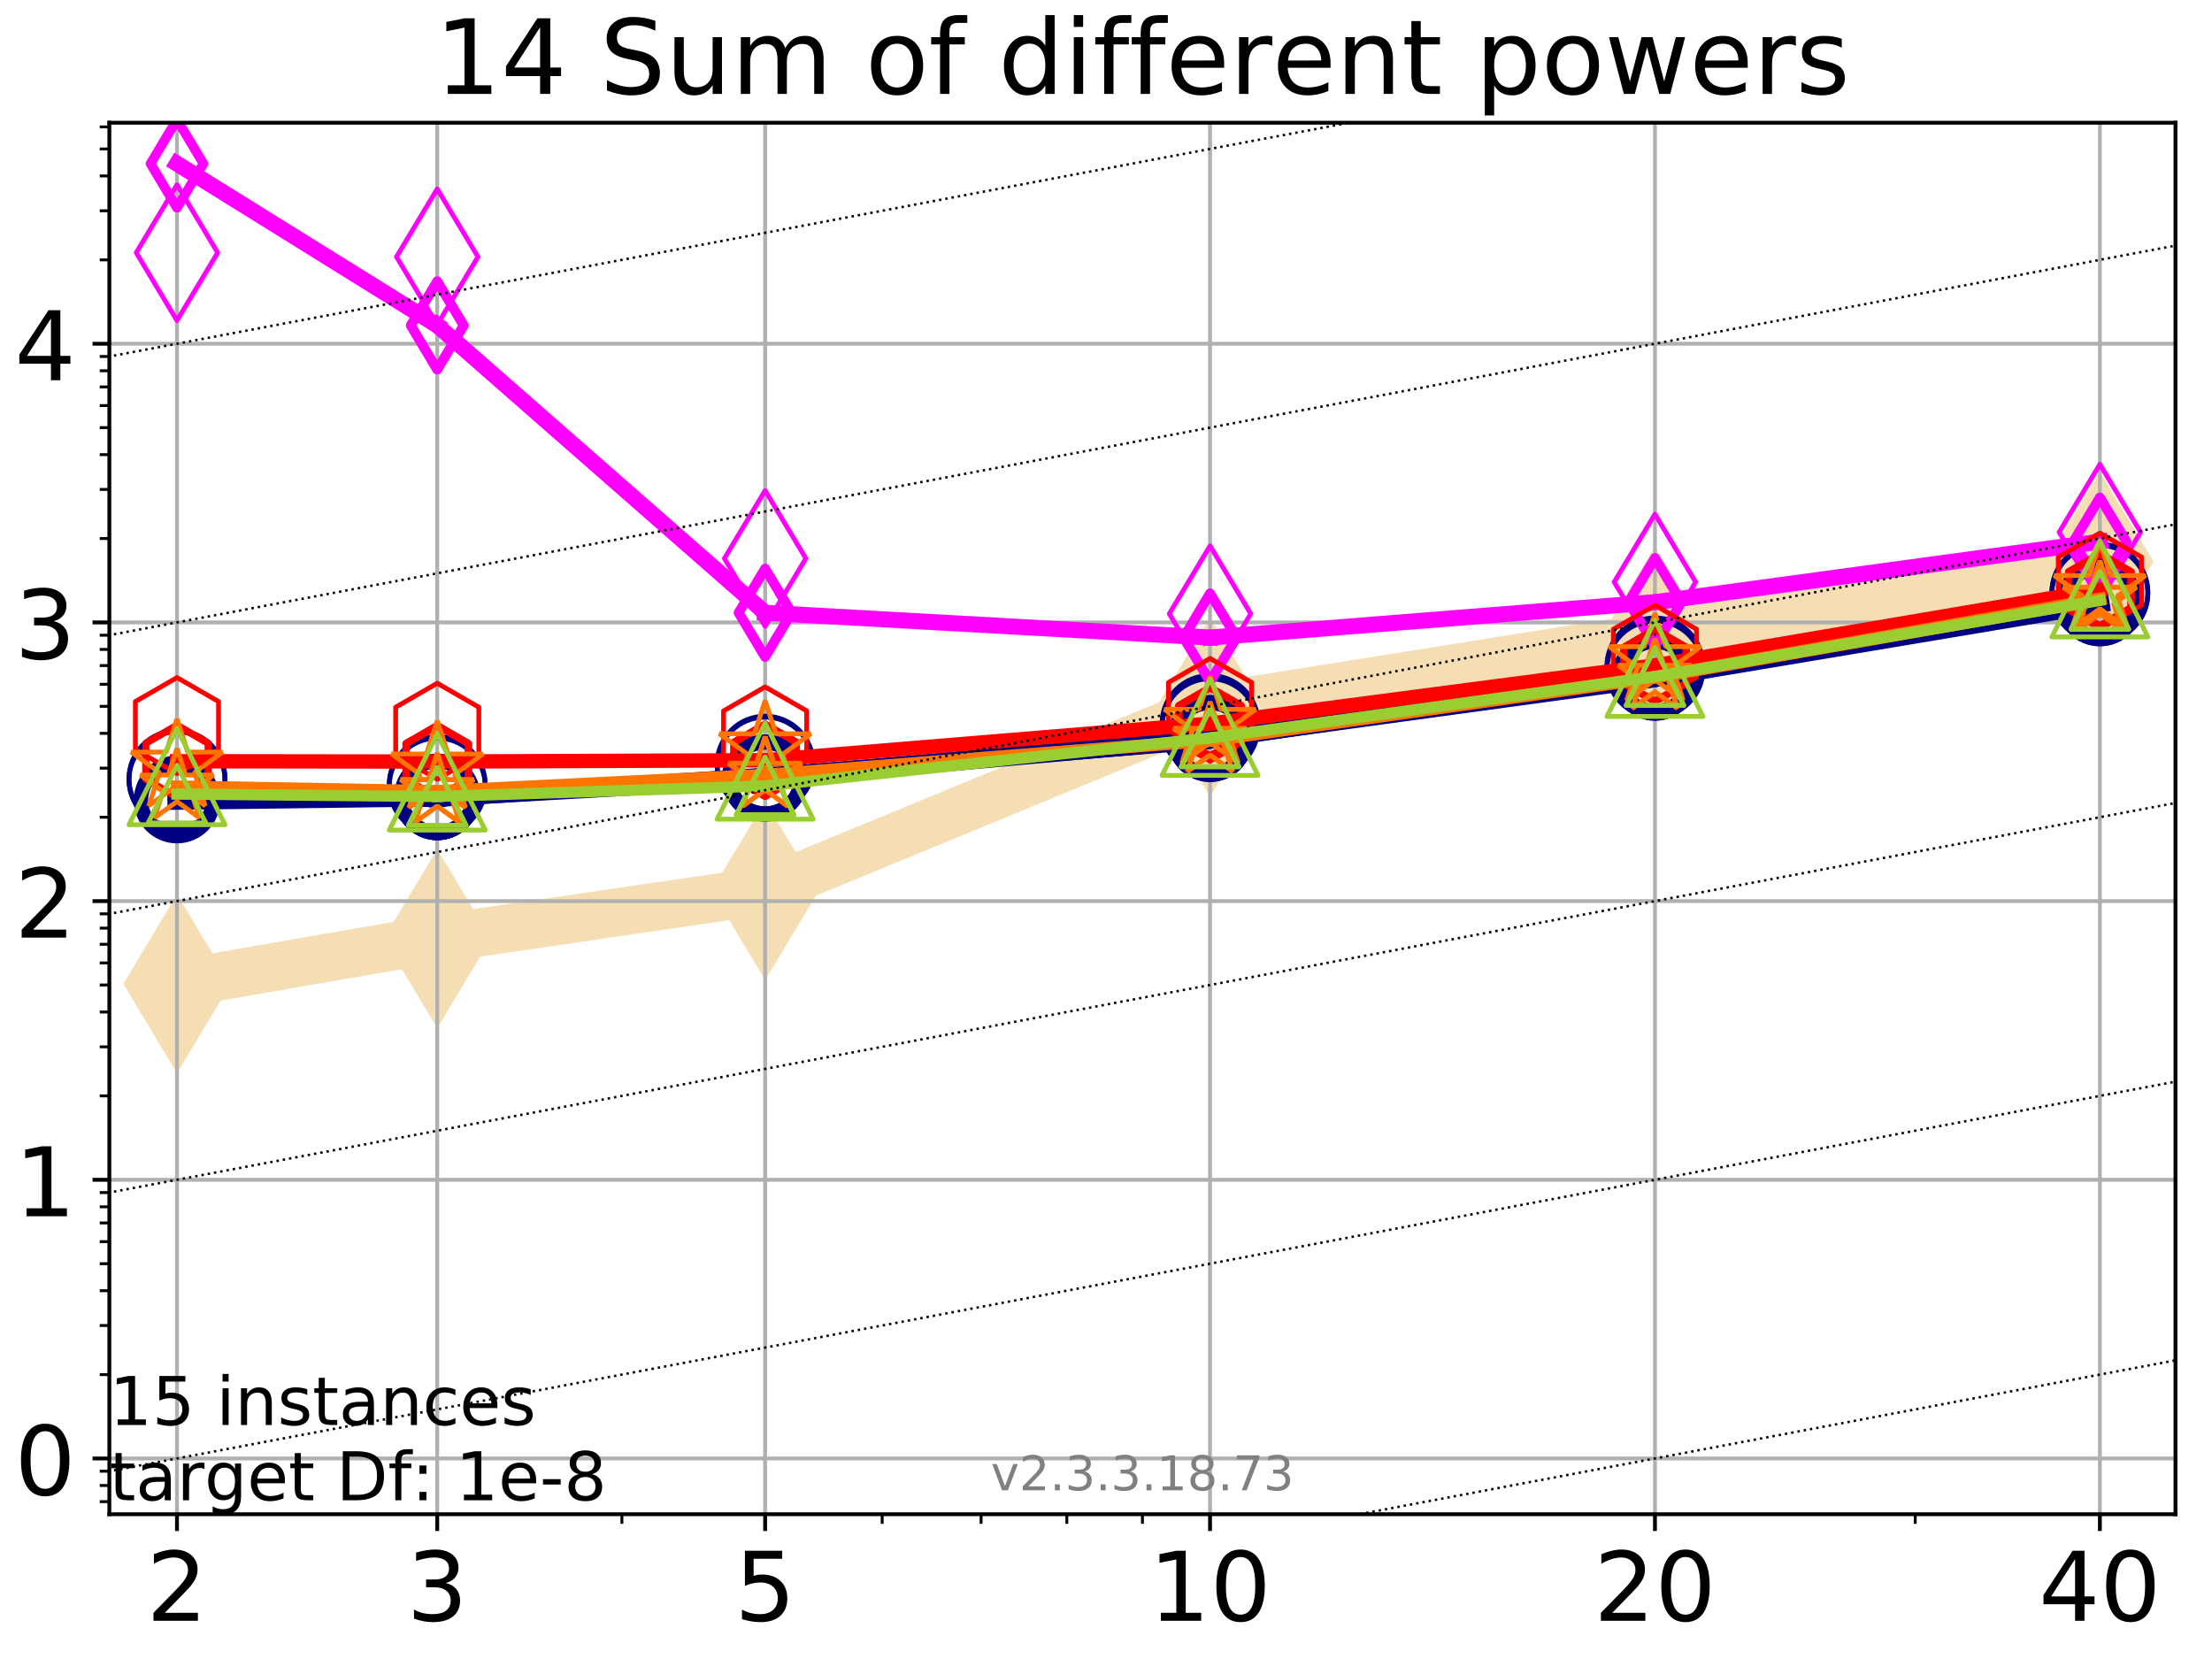 <?xml version="1.0" encoding="utf-8" standalone="no"?>
<!DOCTYPE svg PUBLIC "-//W3C//DTD SVG 1.1//EN"
  "http://www.w3.org/Graphics/SVG/1.1/DTD/svg11.dtd">
<!-- Created with matplotlib (https://matplotlib.org/) -->
<svg height="345.6pt" version="1.1" viewBox="0 0 460.8 345.6" width="460.8pt" xmlns="http://www.w3.org/2000/svg" xmlns:xlink="http://www.w3.org/1999/xlink">
 <defs>
  <style type="text/css">
*{stroke-linecap:butt;stroke-linejoin:round;}
  </style>
 </defs>
 <g id="figure_1">
  <g id="patch_1">
   <path d="M 0 345.6 
L 460.8 345.6 
L 460.8 0 
L 0 0 
z
" style="fill:#ffffff;"/>
  </g>
  <g id="axes_1">
   <g id="patch_2">
    <path d="M 22.78 315.44 
L 453.192 315.44 
L 453.192 25.56 
L 22.78 25.56 
z
" style="fill:#ffffff;"/>
   </g>
   <g id="line2d_1">
    <path clip-path="url(#p57894d79f7)" d="M 36.868 204.944 
L 91.085 195.538 
L 159.39 185.545 
L 252.074 147.311 
L 344.758 132.502 
L 437.443 116.987 
" style="fill:none;stroke:#f5deb3;stroke-linecap:square;stroke-width:10;"/>
    <defs>
     <path d="M -0 17.678 
L 10.607 0 
L 0 -17.678 
L -10.607 -0 
z
" id="md33fca788d" style="stroke:#f5deb3;stroke-linejoin:miter;"/>
    </defs>
    <g clip-path="url(#p57894d79f7)">
     <use style="fill:#f5deb3;stroke:#f5deb3;stroke-linejoin:miter;" x="36.868" xlink:href="#md33fca788d" y="204.944"/>
     <use style="fill:#f5deb3;stroke:#f5deb3;stroke-linejoin:miter;" x="91.085" xlink:href="#md33fca788d" y="195.538"/>
     <use style="fill:#f5deb3;stroke:#f5deb3;stroke-linejoin:miter;" x="159.39" xlink:href="#md33fca788d" y="185.545"/>
     <use style="fill:#f5deb3;stroke:#f5deb3;stroke-linejoin:miter;" x="252.074" xlink:href="#md33fca788d" y="147.311"/>
     <use style="fill:#f5deb3;stroke:#f5deb3;stroke-linejoin:miter;" x="344.758" xlink:href="#md33fca788d" y="132.502"/>
     <use style="fill:#f5deb3;stroke:#f5deb3;stroke-linejoin:miter;" x="437.443" xlink:href="#md33fca788d" y="116.987"/>
    </g>
   </g>
   <g id="matplotlib.axis_1">
    <g id="xtick_1">
     <g id="line2d_2">
      <path clip-path="url(#p57894d79f7)" d="M 36.868 315.44 
L 36.868 25.56 
" style="fill:none;stroke:#b0b0b0;stroke-linecap:square;stroke-width:0.8;"/>
     </g>
     <g id="line2d_3">
      <defs>
       <path d="M 0 0 
L 0 3.5 
" id="m7cd6c86857" style="stroke:#000000;stroke-width:0.8;"/>
      </defs>
      <g>
       <use style="stroke:#000000;stroke-width:0.8;" x="36.868" xlink:href="#m7cd6c86857" y="315.44"/>
      </g>
     </g>
     <g id="text_1">
      <!-- 2 -->
      <defs>
       <path d="M 19.188 8.297 
L 53.609 8.297 
L 53.609 0 
L 7.328 0 
L 7.328 8.297 
Q 12.938 14.109 22.625 23.891 
Q 32.328 33.688 34.812 36.531 
Q 39.547 41.844 41.422 45.531 
Q 43.312 49.219 43.312 52.781 
Q 43.312 58.594 39.234 62.25 
Q 35.156 65.922 28.609 65.922 
Q 23.969 65.922 18.812 64.312 
Q 13.672 62.703 7.812 59.422 
L 7.812 69.391 
Q 13.766 71.781 18.938 73 
Q 24.125 74.219 28.422 74.219 
Q 39.75 74.219 46.484 68.547 
Q 53.219 62.891 53.219 53.422 
Q 53.219 48.922 51.531 44.891 
Q 49.859 40.875 45.406 35.406 
Q 44.188 33.984 37.641 27.219 
Q 31.109 20.453 19.188 8.297 
z
" id="DejaVuSans-50"/>
      </defs>
      <g transform="translate(30.506 337.637)scale(0.2 -0.2)">
       <use xlink:href="#DejaVuSans-50"/>
      </g>
     </g>
    </g>
    <g id="xtick_2">
     <g id="line2d_4">
      <path clip-path="url(#p57894d79f7)" d="M 91.085 315.44 
L 91.085 25.56 
" style="fill:none;stroke:#b0b0b0;stroke-linecap:square;stroke-width:0.8;"/>
     </g>
     <g id="line2d_5">
      <g>
       <use style="stroke:#000000;stroke-width:0.8;" x="91.085" xlink:href="#m7cd6c86857" y="315.44"/>
      </g>
     </g>
     <g id="text_2">
      <!-- 3 -->
      <defs>
       <path d="M 40.578 39.312 
Q 47.656 37.797 51.625 33 
Q 55.609 28.219 55.609 21.188 
Q 55.609 10.406 48.188 4.484 
Q 40.766 -1.422 27.094 -1.422 
Q 22.516 -1.422 17.656 -0.516 
Q 12.797 0.391 7.625 2.203 
L 7.625 11.719 
Q 11.719 9.328 16.594 8.109 
Q 21.484 6.891 26.812 6.891 
Q 36.078 6.891 40.938 10.547 
Q 45.797 14.203 45.797 21.188 
Q 45.797 27.641 41.281 31.266 
Q 36.766 34.906 28.719 34.906 
L 20.219 34.906 
L 20.219 43.016 
L 29.109 43.016 
Q 36.375 43.016 40.234 45.922 
Q 44.094 48.828 44.094 54.297 
Q 44.094 59.906 40.109 62.906 
Q 36.141 65.922 28.719 65.922 
Q 24.656 65.922 20.016 65.031 
Q 15.375 64.156 9.812 62.312 
L 9.812 71.094 
Q 15.438 72.656 20.344 73.438 
Q 25.25 74.219 29.594 74.219 
Q 40.828 74.219 47.359 69.109 
Q 53.906 64.016 53.906 55.328 
Q 53.906 49.266 50.438 45.094 
Q 46.969 40.922 40.578 39.312 
z
" id="DejaVuSans-51"/>
      </defs>
      <g transform="translate(84.723 337.637)scale(0.2 -0.2)">
       <use xlink:href="#DejaVuSans-51"/>
      </g>
     </g>
    </g>
    <g id="xtick_3">
     <g id="line2d_6">
      <path clip-path="url(#p57894d79f7)" d="M 159.39 315.44 
L 159.39 25.56 
" style="fill:none;stroke:#b0b0b0;stroke-linecap:square;stroke-width:0.8;"/>
     </g>
     <g id="line2d_7">
      <g>
       <use style="stroke:#000000;stroke-width:0.8;" x="159.39" xlink:href="#m7cd6c86857" y="315.44"/>
      </g>
     </g>
     <g id="text_3">
      <!-- 5 -->
      <defs>
       <path d="M 10.797 72.906 
L 49.516 72.906 
L 49.516 64.594 
L 19.828 64.594 
L 19.828 46.734 
Q 21.969 47.469 24.109 47.828 
Q 26.266 48.188 28.422 48.188 
Q 40.625 48.188 47.75 41.5 
Q 54.891 34.812 54.891 23.391 
Q 54.891 11.625 47.562 5.094 
Q 40.234 -1.422 26.906 -1.422 
Q 22.312 -1.422 17.547 -0.641 
Q 12.797 0.141 7.719 1.703 
L 7.719 11.625 
Q 12.109 9.234 16.797 8.062 
Q 21.484 6.891 26.703 6.891 
Q 35.156 6.891 40.078 11.328 
Q 45.016 15.766 45.016 23.391 
Q 45.016 31 40.078 35.438 
Q 35.156 39.891 26.703 39.891 
Q 22.75 39.891 18.812 39.016 
Q 14.891 38.141 10.797 36.281 
z
" id="DejaVuSans-53"/>
      </defs>
      <g transform="translate(153.028 337.637)scale(0.2 -0.2)">
       <use xlink:href="#DejaVuSans-53"/>
      </g>
     </g>
    </g>
    <g id="xtick_4">
     <g id="line2d_8">
      <path clip-path="url(#p57894d79f7)" d="M 252.074 315.44 
L 252.074 25.56 
" style="fill:none;stroke:#b0b0b0;stroke-linecap:square;stroke-width:0.8;"/>
     </g>
     <g id="line2d_9">
      <g>
       <use style="stroke:#000000;stroke-width:0.8;" x="252.074" xlink:href="#m7cd6c86857" y="315.44"/>
      </g>
     </g>
     <g id="text_4">
      <!-- 10 -->
      <defs>
       <path d="M 12.406 8.297 
L 28.516 8.297 
L 28.516 63.922 
L 10.984 60.406 
L 10.984 69.391 
L 28.422 72.906 
L 38.281 72.906 
L 38.281 8.297 
L 54.391 8.297 
L 54.391 0 
L 12.406 0 
z
" id="DejaVuSans-49"/>
       <path d="M 31.781 66.406 
Q 24.172 66.406 20.328 58.906 
Q 16.5 51.422 16.5 36.375 
Q 16.5 21.391 20.328 13.891 
Q 24.172 6.391 31.781 6.391 
Q 39.453 6.391 43.281 13.891 
Q 47.125 21.391 47.125 36.375 
Q 47.125 51.422 43.281 58.906 
Q 39.453 66.406 31.781 66.406 
z
M 31.781 74.219 
Q 44.047 74.219 50.516 64.516 
Q 56.984 54.828 56.984 36.375 
Q 56.984 17.969 50.516 8.266 
Q 44.047 -1.422 31.781 -1.422 
Q 19.531 -1.422 13.062 8.266 
Q 6.594 17.969 6.594 36.375 
Q 6.594 54.828 13.062 64.516 
Q 19.531 74.219 31.781 74.219 
z
" id="DejaVuSans-48"/>
      </defs>
      <g transform="translate(239.349 337.637)scale(0.2 -0.2)">
       <use xlink:href="#DejaVuSans-49"/>
       <use x="63.623" xlink:href="#DejaVuSans-48"/>
      </g>
     </g>
    </g>
    <g id="xtick_5">
     <g id="line2d_10">
      <path clip-path="url(#p57894d79f7)" d="M 344.758 315.44 
L 344.758 25.56 
" style="fill:none;stroke:#b0b0b0;stroke-linecap:square;stroke-width:0.8;"/>
     </g>
     <g id="line2d_11">
      <g>
       <use style="stroke:#000000;stroke-width:0.8;" x="344.758" xlink:href="#m7cd6c86857" y="315.44"/>
      </g>
     </g>
     <g id="text_5">
      <!-- 20 -->
      <g transform="translate(332.033 337.637)scale(0.2 -0.2)">
       <use xlink:href="#DejaVuSans-50"/>
       <use x="63.623" xlink:href="#DejaVuSans-48"/>
      </g>
     </g>
    </g>
    <g id="xtick_6">
     <g id="line2d_12">
      <path clip-path="url(#p57894d79f7)" d="M 437.443 315.44 
L 437.443 25.56 
" style="fill:none;stroke:#b0b0b0;stroke-linecap:square;stroke-width:0.8;"/>
     </g>
     <g id="line2d_13">
      <g>
       <use style="stroke:#000000;stroke-width:0.8;" x="437.443" xlink:href="#m7cd6c86857" y="315.44"/>
      </g>
     </g>
     <g id="text_6">
      <!-- 40 -->
      <defs>
       <path d="M 37.797 64.312 
L 12.891 25.391 
L 37.797 25.391 
z
M 35.203 72.906 
L 47.609 72.906 
L 47.609 25.391 
L 58.016 25.391 
L 58.016 17.188 
L 47.609 17.188 
L 47.609 0 
L 37.797 0 
L 37.797 17.188 
L 4.891 17.188 
L 4.891 26.703 
z
" id="DejaVuSans-52"/>
      </defs>
      <g transform="translate(424.718 337.637)scale(0.2 -0.2)">
       <use xlink:href="#DejaVuSans-52"/>
       <use x="63.623" xlink:href="#DejaVuSans-48"/>
      </g>
     </g>
    </g>
    <g id="xtick_7">
     <g id="line2d_14">
      <defs>
       <path d="M 0 0 
L 0 2 
" id="m521059cef5" style="stroke:#000000;stroke-width:0.6;"/>
      </defs>
      <g>
       <use style="stroke:#000000;stroke-width:0.6;" x="129.552" xlink:href="#m521059cef5" y="315.44"/>
      </g>
     </g>
    </g>
    <g id="xtick_8">
     <g id="line2d_15">
      <g>
       <use style="stroke:#000000;stroke-width:0.6;" x="183.769" xlink:href="#m521059cef5" y="315.44"/>
      </g>
     </g>
    </g>
    <g id="xtick_9">
     <g id="line2d_16">
      <g>
       <use style="stroke:#000000;stroke-width:0.6;" x="204.381" xlink:href="#m521059cef5" y="315.44"/>
      </g>
     </g>
    </g>
    <g id="xtick_10">
     <g id="line2d_17">
      <g>
       <use style="stroke:#000000;stroke-width:0.6;" x="222.237" xlink:href="#m521059cef5" y="315.44"/>
      </g>
     </g>
    </g>
    <g id="xtick_11">
     <g id="line2d_18">
      <g>
       <use style="stroke:#000000;stroke-width:0.6;" x="237.986" xlink:href="#m521059cef5" y="315.44"/>
      </g>
     </g>
    </g>
    <g id="xtick_12">
     <g id="line2d_19">
      <g>
       <use style="stroke:#000000;stroke-width:0.6;" x="398.975" xlink:href="#m521059cef5" y="315.44"/>
      </g>
     </g>
    </g>
   </g>
   <g id="matplotlib.axis_2">
    <g id="ytick_1">
     <g id="line2d_20">
      <path clip-path="url(#p57894d79f7)" d="M 22.78 303.829 
L 453.192 303.829 
" style="fill:none;stroke:#b0b0b0;stroke-linecap:square;stroke-width:0.8;"/>
     </g>
     <g id="line2d_21">
      <defs>
       <path d="M 0 0 
L -3.5 0 
" id="mf4fc3c329c" style="stroke:#000000;stroke-width:0.8;"/>
      </defs>
      <g>
       <use style="stroke:#000000;stroke-width:0.8;" x="22.78" xlink:href="#mf4fc3c329c" y="303.829"/>
      </g>
     </g>
     <g id="text_7">
      <!-- 0 -->
      <g transform="translate(3.055 311.427)scale(0.2 -0.2)">
       <use xlink:href="#DejaVuSans-48"/>
      </g>
     </g>
    </g>
    <g id="ytick_2">
     <g id="line2d_22">
      <path clip-path="url(#p57894d79f7)" d="M 22.78 245.773 
L 453.192 245.773 
" style="fill:none;stroke:#b0b0b0;stroke-linecap:square;stroke-width:0.8;"/>
     </g>
     <g id="line2d_23">
      <g>
       <use style="stroke:#000000;stroke-width:0.8;" x="22.78" xlink:href="#mf4fc3c329c" y="245.773"/>
      </g>
     </g>
     <g id="text_8">
      <!-- 1 -->
      <g transform="translate(3.055 253.372)scale(0.2 -0.2)">
       <use xlink:href="#DejaVuSans-49"/>
      </g>
     </g>
    </g>
    <g id="ytick_3">
     <g id="line2d_24">
      <path clip-path="url(#p57894d79f7)" d="M 22.78 187.718 
L 453.192 187.718 
" style="fill:none;stroke:#b0b0b0;stroke-linecap:square;stroke-width:0.8;"/>
     </g>
     <g id="line2d_25">
      <g>
       <use style="stroke:#000000;stroke-width:0.8;" x="22.78" xlink:href="#mf4fc3c329c" y="187.718"/>
      </g>
     </g>
     <g id="text_9">
      <!-- 2 -->
      <g transform="translate(3.055 195.317)scale(0.2 -0.2)">
       <use xlink:href="#DejaVuSans-50"/>
      </g>
     </g>
    </g>
    <g id="ytick_4">
     <g id="line2d_26">
      <path clip-path="url(#p57894d79f7)" d="M 22.78 129.663 
L 453.192 129.663 
" style="fill:none;stroke:#b0b0b0;stroke-linecap:square;stroke-width:0.8;"/>
     </g>
     <g id="line2d_27">
      <g>
       <use style="stroke:#000000;stroke-width:0.8;" x="22.78" xlink:href="#mf4fc3c329c" y="129.663"/>
      </g>
     </g>
     <g id="text_10">
      <!-- 3 -->
      <g transform="translate(3.055 137.261)scale(0.2 -0.2)">
       <use xlink:href="#DejaVuSans-51"/>
      </g>
     </g>
    </g>
    <g id="ytick_5">
     <g id="line2d_28">
      <path clip-path="url(#p57894d79f7)" d="M 22.78 71.607 
L 453.192 71.607 
" style="fill:none;stroke:#b0b0b0;stroke-linecap:square;stroke-width:0.8;"/>
     </g>
     <g id="line2d_29">
      <g>
       <use style="stroke:#000000;stroke-width:0.8;" x="22.78" xlink:href="#mf4fc3c329c" y="71.607"/>
      </g>
     </g>
     <g id="text_11">
      <!-- 4 -->
      <g transform="translate(3.055 79.206)scale(0.2 -0.2)">
       <use xlink:href="#DejaVuSans-52"/>
      </g>
     </g>
    </g>
    <g id="ytick_6">
     <g id="line2d_30">
      <defs>
       <path d="M 0 0 
L -2 0 
" id="m46847e3145" style="stroke:#000000;stroke-width:0.6;"/>
      </defs>
      <g>
       <use style="stroke:#000000;stroke-width:0.6;" x="22.78" xlink:href="#m46847e3145" y="312.822"/>
      </g>
     </g>
    </g>
    <g id="ytick_7">
     <g id="line2d_31">
      <g>
       <use style="stroke:#000000;stroke-width:0.6;" x="22.78" xlink:href="#m46847e3145" y="309.455"/>
      </g>
     </g>
    </g>
    <g id="ytick_8">
     <g id="line2d_32">
      <g>
       <use style="stroke:#000000;stroke-width:0.6;" x="22.78" xlink:href="#m46847e3145" y="306.485"/>
      </g>
     </g>
    </g>
    <g id="ytick_9">
     <g id="line2d_33">
      <g>
       <use style="stroke:#000000;stroke-width:0.6;" x="22.78" xlink:href="#m46847e3145" y="286.352"/>
      </g>
     </g>
    </g>
    <g id="ytick_10">
     <g id="line2d_34">
      <g>
       <use style="stroke:#000000;stroke-width:0.6;" x="22.78" xlink:href="#m46847e3145" y="276.129"/>
      </g>
     </g>
    </g>
    <g id="ytick_11">
     <g id="line2d_35">
      <g>
       <use style="stroke:#000000;stroke-width:0.6;" x="22.78" xlink:href="#m46847e3145" y="268.876"/>
      </g>
     </g>
    </g>
    <g id="ytick_12">
     <g id="line2d_36">
      <g>
       <use style="stroke:#000000;stroke-width:0.6;" x="22.78" xlink:href="#m46847e3145" y="263.25"/>
      </g>
     </g>
    </g>
    <g id="ytick_13">
     <g id="line2d_37">
      <g>
       <use style="stroke:#000000;stroke-width:0.6;" x="22.78" xlink:href="#m46847e3145" y="258.653"/>
      </g>
     </g>
    </g>
    <g id="ytick_14">
     <g id="line2d_38">
      <g>
       <use style="stroke:#000000;stroke-width:0.6;" x="22.78" xlink:href="#m46847e3145" y="254.766"/>
      </g>
     </g>
    </g>
    <g id="ytick_15">
     <g id="line2d_39">
      <g>
       <use style="stroke:#000000;stroke-width:0.6;" x="22.78" xlink:href="#m46847e3145" y="251.4"/>
      </g>
     </g>
    </g>
    <g id="ytick_16">
     <g id="line2d_40">
      <g>
       <use style="stroke:#000000;stroke-width:0.6;" x="22.78" xlink:href="#m46847e3145" y="248.43"/>
      </g>
     </g>
    </g>
    <g id="ytick_17">
     <g id="line2d_41">
      <g>
       <use style="stroke:#000000;stroke-width:0.6;" x="22.78" xlink:href="#m46847e3145" y="228.297"/>
      </g>
     </g>
    </g>
    <g id="ytick_18">
     <g id="line2d_42">
      <g>
       <use style="stroke:#000000;stroke-width:0.6;" x="22.78" xlink:href="#m46847e3145" y="218.074"/>
      </g>
     </g>
    </g>
    <g id="ytick_19">
     <g id="line2d_43">
      <g>
       <use style="stroke:#000000;stroke-width:0.6;" x="22.78" xlink:href="#m46847e3145" y="210.821"/>
      </g>
     </g>
    </g>
    <g id="ytick_20">
     <g id="line2d_44">
      <g>
       <use style="stroke:#000000;stroke-width:0.6;" x="22.78" xlink:href="#m46847e3145" y="205.194"/>
      </g>
     </g>
    </g>
    <g id="ytick_21">
     <g id="line2d_45">
      <g>
       <use style="stroke:#000000;stroke-width:0.6;" x="22.78" xlink:href="#m46847e3145" y="200.598"/>
      </g>
     </g>
    </g>
    <g id="ytick_22">
     <g id="line2d_46">
      <g>
       <use style="stroke:#000000;stroke-width:0.6;" x="22.78" xlink:href="#m46847e3145" y="196.711"/>
      </g>
     </g>
    </g>
    <g id="ytick_23">
     <g id="line2d_47">
      <g>
       <use style="stroke:#000000;stroke-width:0.6;" x="22.78" xlink:href="#m46847e3145" y="193.344"/>
      </g>
     </g>
    </g>
    <g id="ytick_24">
     <g id="line2d_48">
      <g>
       <use style="stroke:#000000;stroke-width:0.6;" x="22.78" xlink:href="#m46847e3145" y="190.375"/>
      </g>
     </g>
    </g>
    <g id="ytick_25">
     <g id="line2d_49">
      <g>
       <use style="stroke:#000000;stroke-width:0.6;" x="22.78" xlink:href="#m46847e3145" y="170.242"/>
      </g>
     </g>
    </g>
    <g id="ytick_26">
     <g id="line2d_50">
      <g>
       <use style="stroke:#000000;stroke-width:0.6;" x="22.78" xlink:href="#m46847e3145" y="160.019"/>
      </g>
     </g>
    </g>
    <g id="ytick_27">
     <g id="line2d_51">
      <g>
       <use style="stroke:#000000;stroke-width:0.6;" x="22.78" xlink:href="#m46847e3145" y="152.765"/>
      </g>
     </g>
    </g>
    <g id="ytick_28">
     <g id="line2d_52">
      <g>
       <use style="stroke:#000000;stroke-width:0.6;" x="22.78" xlink:href="#m46847e3145" y="147.139"/>
      </g>
     </g>
    </g>
    <g id="ytick_29">
     <g id="line2d_53">
      <g>
       <use style="stroke:#000000;stroke-width:0.6;" x="22.78" xlink:href="#m46847e3145" y="142.542"/>
      </g>
     </g>
    </g>
    <g id="ytick_30">
     <g id="line2d_54">
      <g>
       <use style="stroke:#000000;stroke-width:0.6;" x="22.78" xlink:href="#m46847e3145" y="138.656"/>
      </g>
     </g>
    </g>
    <g id="ytick_31">
     <g id="line2d_55">
      <g>
       <use style="stroke:#000000;stroke-width:0.6;" x="22.78" xlink:href="#m46847e3145" y="135.289"/>
      </g>
     </g>
    </g>
    <g id="ytick_32">
     <g id="line2d_56">
      <g>
       <use style="stroke:#000000;stroke-width:0.6;" x="22.78" xlink:href="#m46847e3145" y="132.319"/>
      </g>
     </g>
    </g>
    <g id="ytick_33">
     <g id="line2d_57">
      <g>
       <use style="stroke:#000000;stroke-width:0.6;" x="22.78" xlink:href="#m46847e3145" y="112.186"/>
      </g>
     </g>
    </g>
    <g id="ytick_34">
     <g id="line2d_58">
      <g>
       <use style="stroke:#000000;stroke-width:0.6;" x="22.78" xlink:href="#m46847e3145" y="101.963"/>
      </g>
     </g>
    </g>
    <g id="ytick_35">
     <g id="line2d_59">
      <g>
       <use style="stroke:#000000;stroke-width:0.6;" x="22.78" xlink:href="#m46847e3145" y="94.71"/>
      </g>
     </g>
    </g>
    <g id="ytick_36">
     <g id="line2d_60">
      <g>
       <use style="stroke:#000000;stroke-width:0.6;" x="22.78" xlink:href="#m46847e3145" y="89.084"/>
      </g>
     </g>
    </g>
    <g id="ytick_37">
     <g id="line2d_61">
      <g>
       <use style="stroke:#000000;stroke-width:0.6;" x="22.78" xlink:href="#m46847e3145" y="84.487"/>
      </g>
     </g>
    </g>
    <g id="ytick_38">
     <g id="line2d_62">
      <g>
       <use style="stroke:#000000;stroke-width:0.6;" x="22.78" xlink:href="#m46847e3145" y="80.6"/>
      </g>
     </g>
    </g>
    <g id="ytick_39">
     <g id="line2d_63">
      <g>
       <use style="stroke:#000000;stroke-width:0.6;" x="22.78" xlink:href="#m46847e3145" y="77.233"/>
      </g>
     </g>
    </g>
    <g id="ytick_40">
     <g id="line2d_64">
      <g>
       <use style="stroke:#000000;stroke-width:0.6;" x="22.78" xlink:href="#m46847e3145" y="74.264"/>
      </g>
     </g>
    </g>
    <g id="ytick_41">
     <g id="line2d_65">
      <g>
       <use style="stroke:#000000;stroke-width:0.6;" x="22.78" xlink:href="#m46847e3145" y="54.131"/>
      </g>
     </g>
    </g>
    <g id="ytick_42">
     <g id="line2d_66">
      <g>
       <use style="stroke:#000000;stroke-width:0.6;" x="22.78" xlink:href="#m46847e3145" y="43.908"/>
      </g>
     </g>
    </g>
    <g id="ytick_43">
     <g id="line2d_67">
      <g>
       <use style="stroke:#000000;stroke-width:0.6;" x="22.78" xlink:href="#m46847e3145" y="36.654"/>
      </g>
     </g>
    </g>
    <g id="ytick_44">
     <g id="line2d_68">
      <g>
       <use style="stroke:#000000;stroke-width:0.6;" x="22.78" xlink:href="#m46847e3145" y="31.028"/>
      </g>
     </g>
    </g>
    <g id="ytick_45">
     <g id="line2d_69">
      <g>
       <use style="stroke:#000000;stroke-width:0.6;" x="22.78" xlink:href="#m46847e3145" y="26.431"/>
      </g>
     </g>
    </g>
   </g>
   <g id="line2d_70">
    <path clip-path="url(#p57894d79f7)" d="M 36.868 166.692 
L 91.085 166 
" style="fill:none;stroke:#000080;stroke-linecap:square;stroke-width:4;"/>
    <defs>
     <path d="M 0 7.5 
C 1.989 7.5 3.897 6.71 5.303 5.303 
C 6.71 3.897 7.5 1.989 7.5 0 
C 7.5 -1.989 6.71 -3.897 5.303 -5.303 
C 3.897 -6.71 1.989 -7.5 0 -7.5 
C -1.989 -7.5 -3.897 -6.71 -5.303 -5.303 
C -6.71 -3.897 -7.5 -1.989 -7.5 0 
C -7.5 1.989 -6.71 3.897 -5.303 5.303 
C -3.897 6.71 -1.989 7.5 0 7.5 
z
" id="m2a6d2ad35d" style="stroke:#000080;stroke-width:3;"/>
    </defs>
    <g clip-path="url(#p57894d79f7)">
     <use style="fill-opacity:0;stroke:#000080;stroke-width:3;" x="36.868" xlink:href="#m2a6d2ad35d" y="166.692"/>
     <use style="fill-opacity:0;stroke:#000080;stroke-width:3;" x="91.085" xlink:href="#m2a6d2ad35d" y="166"/>
    </g>
   </g>
   <g id="line2d_71">
    <path clip-path="url(#p57894d79f7)" d="M 91.085 166 
L 159.39 162.136 
" style="fill:none;stroke:#000080;stroke-linecap:square;stroke-width:4;"/>
    <g clip-path="url(#p57894d79f7)">
     <use style="fill-opacity:0;stroke:#000080;stroke-width:3;" x="91.085" xlink:href="#m2a6d2ad35d" y="166"/>
     <use style="fill-opacity:0;stroke:#000080;stroke-width:3;" x="159.39" xlink:href="#m2a6d2ad35d" y="162.136"/>
    </g>
   </g>
   <g id="line2d_72">
    <path clip-path="url(#p57894d79f7)" d="M 159.39 162.136 
L 252.074 153.801 
" style="fill:none;stroke:#000080;stroke-linecap:square;stroke-width:4;"/>
    <g clip-path="url(#p57894d79f7)">
     <use style="fill-opacity:0;stroke:#000080;stroke-width:3;" x="159.39" xlink:href="#m2a6d2ad35d" y="162.136"/>
     <use style="fill-opacity:0;stroke:#000080;stroke-width:3;" x="252.074" xlink:href="#m2a6d2ad35d" y="153.801"/>
    </g>
   </g>
   <g id="line2d_73">
    <path clip-path="url(#p57894d79f7)" d="M 252.074 153.801 
L 344.758 141.134 
" style="fill:none;stroke:#000080;stroke-linecap:square;stroke-width:4;"/>
    <g clip-path="url(#p57894d79f7)">
     <use style="fill-opacity:0;stroke:#000080;stroke-width:3;" x="252.074" xlink:href="#m2a6d2ad35d" y="153.801"/>
     <use style="fill-opacity:0;stroke:#000080;stroke-width:3;" x="344.758" xlink:href="#m2a6d2ad35d" y="141.134"/>
    </g>
   </g>
   <g id="line2d_74">
    <path clip-path="url(#p57894d79f7)" d="M 344.758 141.134 
L 437.443 125.628 
" style="fill:none;stroke:#000080;stroke-linecap:square;stroke-width:4;"/>
    <g clip-path="url(#p57894d79f7)">
     <use style="fill-opacity:0;stroke:#000080;stroke-width:3;" x="344.758" xlink:href="#m2a6d2ad35d" y="141.134"/>
     <use style="fill-opacity:0;stroke:#000080;stroke-width:3;" x="437.443" xlink:href="#m2a6d2ad35d" y="125.628"/>
    </g>
   </g>
   <g id="line2d_75">
    <path clip-path="url(#p57894d79f7)" d="M 437.443 125.628 
" style="fill:none;stroke:#000080;stroke-linecap:square;stroke-width:4;"/>
    <g clip-path="url(#p57894d79f7)">
     <use style="fill-opacity:0;stroke:#000080;stroke-width:3;" x="437.443" xlink:href="#m2a6d2ad35d" y="125.628"/>
    </g>
   </g>
   <g id="line2d_76"/>
   <g id="line2d_77">
    <defs>
     <path d="M 0 10 
C 2.652 10 5.196 8.946 7.071 7.071 
C 8.946 5.196 10 2.652 10 0 
C 10 -2.652 8.946 -5.196 7.071 -7.071 
C 5.196 -8.946 2.652 -10 0 -10 
C -2.652 -10 -5.196 -8.946 -7.071 -7.071 
C -8.946 -5.196 -10 -2.652 -10 0 
C -10 2.652 -8.946 5.196 -7.071 7.071 
C -5.196 8.946 -2.652 10 0 10 
z
" id="md79f6ed5d8" style="stroke:#000080;"/>
    </defs>
    <g clip-path="url(#p57894d79f7)">
     <use style="fill-opacity:0;stroke:#000080;" x="36.868" xlink:href="#md79f6ed5d8" y="162.443"/>
     <use style="fill-opacity:0;stroke:#000080;" x="91.085" xlink:href="#md79f6ed5d8" y="163.756"/>
     <use style="fill-opacity:0;stroke:#000080;" x="159.39" xlink:href="#md79f6ed5d8" y="159.388"/>
     <use style="fill-opacity:0;stroke:#000080;" x="252.074" xlink:href="#md79f6ed5d8" y="150.714"/>
     <use style="fill-opacity:0;stroke:#000080;" x="344.758" xlink:href="#md79f6ed5d8" y="139.342"/>
     <use style="fill-opacity:0;stroke:#000080;" x="437.443" xlink:href="#md79f6ed5d8" y="123.364"/>
    </g>
   </g>
   <g id="line2d_78">
    <path clip-path="url(#p57894d79f7)" d="M 36.868 166.133 
L 91.085 166.285 
" style="fill:none;stroke:#000080;stroke-linecap:square;stroke-width:3.667;"/>
    <defs>
     <path d="M 0 7.5 
C 1.989 7.5 3.897 6.71 5.303 5.303 
C 6.71 3.897 7.5 1.989 7.5 0 
C 7.5 -1.989 6.71 -3.897 5.303 -5.303 
C 3.897 -6.71 1.989 -7.5 0 -7.5 
C -1.989 -7.5 -3.897 -6.71 -5.303 -5.303 
C -6.71 -3.897 -7.5 -1.989 -7.5 0 
C -7.5 1.989 -6.71 3.897 -5.303 5.303 
C -3.897 6.71 -1.989 7.5 0 7.5 
z
" id="m8d5a1b783b" style="stroke:#000080;stroke-width:2.5;"/>
    </defs>
    <g clip-path="url(#p57894d79f7)">
     <use style="fill-opacity:0;stroke:#000080;stroke-width:2.5;" x="36.868" xlink:href="#m8d5a1b783b" y="166.133"/>
     <use style="fill-opacity:0;stroke:#000080;stroke-width:2.5;" x="91.085" xlink:href="#m8d5a1b783b" y="166.285"/>
    </g>
   </g>
   <g id="line2d_79">
    <path clip-path="url(#p57894d79f7)" d="M 91.085 166.285 
L 159.39 161.735 
" style="fill:none;stroke:#000080;stroke-linecap:square;stroke-width:3.667;"/>
    <g clip-path="url(#p57894d79f7)">
     <use style="fill-opacity:0;stroke:#000080;stroke-width:2.5;" x="91.085" xlink:href="#m8d5a1b783b" y="166.285"/>
     <use style="fill-opacity:0;stroke:#000080;stroke-width:2.5;" x="159.39" xlink:href="#m8d5a1b783b" y="161.735"/>
    </g>
   </g>
   <g id="line2d_80">
    <path clip-path="url(#p57894d79f7)" d="M 159.39 161.735 
L 252.074 154.153 
" style="fill:none;stroke:#000080;stroke-linecap:square;stroke-width:3.667;"/>
    <g clip-path="url(#p57894d79f7)">
     <use style="fill-opacity:0;stroke:#000080;stroke-width:2.5;" x="159.39" xlink:href="#m8d5a1b783b" y="161.735"/>
     <use style="fill-opacity:0;stroke:#000080;stroke-width:2.5;" x="252.074" xlink:href="#m8d5a1b783b" y="154.153"/>
    </g>
   </g>
   <g id="line2d_81">
    <path clip-path="url(#p57894d79f7)" d="M 252.074 154.153 
L 344.758 140.414 
" style="fill:none;stroke:#000080;stroke-linecap:square;stroke-width:3.667;"/>
    <g clip-path="url(#p57894d79f7)">
     <use style="fill-opacity:0;stroke:#000080;stroke-width:2.5;" x="252.074" xlink:href="#m8d5a1b783b" y="154.153"/>
     <use style="fill-opacity:0;stroke:#000080;stroke-width:2.5;" x="344.758" xlink:href="#m8d5a1b783b" y="140.414"/>
    </g>
   </g>
   <g id="line2d_82">
    <path clip-path="url(#p57894d79f7)" d="M 344.758 140.414 
L 437.443 124.988 
" style="fill:none;stroke:#000080;stroke-linecap:square;stroke-width:3.667;"/>
    <g clip-path="url(#p57894d79f7)">
     <use style="fill-opacity:0;stroke:#000080;stroke-width:2.5;" x="344.758" xlink:href="#m8d5a1b783b" y="140.414"/>
     <use style="fill-opacity:0;stroke:#000080;stroke-width:2.5;" x="437.443" xlink:href="#m8d5a1b783b" y="124.988"/>
    </g>
   </g>
   <g id="line2d_83">
    <path clip-path="url(#p57894d79f7)" d="M 437.443 124.988 
" style="fill:none;stroke:#000080;stroke-linecap:square;stroke-width:3.667;"/>
    <g clip-path="url(#p57894d79f7)">
     <use style="fill-opacity:0;stroke:#000080;stroke-width:2.5;" x="437.443" xlink:href="#m8d5a1b783b" y="124.988"/>
    </g>
   </g>
   <g id="line2d_84"/>
   <g id="line2d_85">
    <g clip-path="url(#p57894d79f7)">
     <use style="fill-opacity:0;stroke:#000080;" x="36.868" xlink:href="#md79f6ed5d8" y="162.212"/>
     <use style="fill-opacity:0;stroke:#000080;" x="91.085" xlink:href="#md79f6ed5d8" y="163.433"/>
     <use style="fill-opacity:0;stroke:#000080;" x="159.39" xlink:href="#md79f6ed5d8" y="159.192"/>
     <use style="fill-opacity:0;stroke:#000080;" x="252.074" xlink:href="#md79f6ed5d8" y="151.385"/>
     <use style="fill-opacity:0;stroke:#000080;" x="344.758" xlink:href="#md79f6ed5d8" y="138.726"/>
     <use style="fill-opacity:0;stroke:#000080;" x="437.443" xlink:href="#md79f6ed5d8" y="123.62"/>
    </g>
   </g>
   <g id="line2d_86">
    <path clip-path="url(#p57894d79f7)" d="M 36.868 34.102 
L 91.085 67.799 
" style="fill:none;stroke:#ff00ff;stroke-linecap:square;stroke-width:3.333;"/>
    <defs>
     <path d="M -0 9.192 
L 5.515 0 
L 0 -9.192 
L -5.515 -0 
z
" id="m814a7dcc2f" style="stroke:#ff00ff;stroke-linejoin:miter;stroke-width:2;"/>
    </defs>
    <g clip-path="url(#p57894d79f7)">
     <use style="fill-opacity:0;stroke:#ff00ff;stroke-linejoin:miter;stroke-width:2;" x="36.868" xlink:href="#m814a7dcc2f" y="34.102"/>
     <use style="fill-opacity:0;stroke:#ff00ff;stroke-linejoin:miter;stroke-width:2;" x="91.085" xlink:href="#m814a7dcc2f" y="67.799"/>
    </g>
   </g>
   <g id="line2d_87">
    <path clip-path="url(#p57894d79f7)" d="M 91.085 67.799 
L 159.39 127.649 
" style="fill:none;stroke:#ff00ff;stroke-linecap:square;stroke-width:3.333;"/>
    <g clip-path="url(#p57894d79f7)">
     <use style="fill-opacity:0;stroke:#ff00ff;stroke-linejoin:miter;stroke-width:2;" x="91.085" xlink:href="#m814a7dcc2f" y="67.799"/>
     <use style="fill-opacity:0;stroke:#ff00ff;stroke-linejoin:miter;stroke-width:2;" x="159.39" xlink:href="#m814a7dcc2f" y="127.649"/>
    </g>
   </g>
   <g id="line2d_88">
    <path clip-path="url(#p57894d79f7)" d="M 159.39 127.649 
L 252.074 132.814 
" style="fill:none;stroke:#ff00ff;stroke-linecap:square;stroke-width:3.333;"/>
    <g clip-path="url(#p57894d79f7)">
     <use style="fill-opacity:0;stroke:#ff00ff;stroke-linejoin:miter;stroke-width:2;" x="159.39" xlink:href="#m814a7dcc2f" y="127.649"/>
     <use style="fill-opacity:0;stroke:#ff00ff;stroke-linejoin:miter;stroke-width:2;" x="252.074" xlink:href="#m814a7dcc2f" y="132.814"/>
    </g>
   </g>
   <g id="line2d_89">
    <path clip-path="url(#p57894d79f7)" d="M 252.074 132.814 
L 344.758 125.441 
" style="fill:none;stroke:#ff00ff;stroke-linecap:square;stroke-width:3.333;"/>
    <g clip-path="url(#p57894d79f7)">
     <use style="fill-opacity:0;stroke:#ff00ff;stroke-linejoin:miter;stroke-width:2;" x="252.074" xlink:href="#m814a7dcc2f" y="132.814"/>
     <use style="fill-opacity:0;stroke:#ff00ff;stroke-linejoin:miter;stroke-width:2;" x="344.758" xlink:href="#m814a7dcc2f" y="125.441"/>
    </g>
   </g>
   <g id="line2d_90">
    <path clip-path="url(#p57894d79f7)" d="M 344.758 125.441 
L 437.443 112.827 
" style="fill:none;stroke:#ff00ff;stroke-linecap:square;stroke-width:3.333;"/>
    <g clip-path="url(#p57894d79f7)">
     <use style="fill-opacity:0;stroke:#ff00ff;stroke-linejoin:miter;stroke-width:2;" x="344.758" xlink:href="#m814a7dcc2f" y="125.441"/>
     <use style="fill-opacity:0;stroke:#ff00ff;stroke-linejoin:miter;stroke-width:2;" x="437.443" xlink:href="#m814a7dcc2f" y="112.827"/>
    </g>
   </g>
   <g id="line2d_91">
    <path clip-path="url(#p57894d79f7)" d="M 437.443 112.827 
" style="fill:none;stroke:#ff00ff;stroke-linecap:square;stroke-width:3.333;"/>
    <g clip-path="url(#p57894d79f7)">
     <use style="fill-opacity:0;stroke:#ff00ff;stroke-linejoin:miter;stroke-width:2;" x="437.443" xlink:href="#m814a7dcc2f" y="112.827"/>
    </g>
   </g>
   <g id="line2d_92"/>
   <g id="line2d_93">
    <defs>
     <path d="M -0 14.142 
L 8.485 0 
L -0 -14.142 
L -8.485 -0 
z
" id="m15346a60f6" style="stroke:#ff00ff;stroke-linejoin:miter;"/>
    </defs>
    <g clip-path="url(#p57894d79f7)">
     <use style="fill-opacity:0;stroke:#ff00ff;stroke-linejoin:miter;" x="36.868" xlink:href="#m15346a60f6" y="52.636"/>
     <use style="fill-opacity:0;stroke:#ff00ff;stroke-linejoin:miter;" x="91.085" xlink:href="#m15346a60f6" y="53.503"/>
     <use style="fill-opacity:0;stroke:#ff00ff;stroke-linejoin:miter;" x="159.39" xlink:href="#m15346a60f6" y="116.334"/>
     <use style="fill-opacity:0;stroke:#ff00ff;stroke-linejoin:miter;" x="252.074" xlink:href="#m15346a60f6" y="127.858"/>
     <use style="fill-opacity:0;stroke:#ff00ff;stroke-linejoin:miter;" x="344.758" xlink:href="#m15346a60f6" y="121.256"/>
     <use style="fill-opacity:0;stroke:#ff00ff;stroke-linejoin:miter;" x="437.443" xlink:href="#m15346a60f6" y="110.864"/>
    </g>
   </g>
   <g id="line2d_94">
    <path clip-path="url(#p57894d79f7)" d="M 36.868 158.579 
L 91.085 158.65 
" style="fill:none;stroke:#ff0000;stroke-linecap:square;stroke-width:3;"/>
    <defs>
     <path d="M 0 -7.5 
L -6.495 -3.75 
L -6.495 3.75 
L -0 7.5 
L 6.495 3.75 
L 6.495 -3.75 
z
" id="m33a945f1fa" style="stroke:#ff0000;stroke-linejoin:miter;stroke-width:1.5;"/>
    </defs>
    <g clip-path="url(#p57894d79f7)">
     <use style="fill-opacity:0;stroke:#ff0000;stroke-linejoin:miter;stroke-width:1.5;" x="36.868" xlink:href="#m33a945f1fa" y="158.579"/>
     <use style="fill-opacity:0;stroke:#ff0000;stroke-linejoin:miter;stroke-width:1.5;" x="91.085" xlink:href="#m33a945f1fa" y="158.65"/>
    </g>
   </g>
   <g id="line2d_95">
    <path clip-path="url(#p57894d79f7)" d="M 91.085 158.65 
L 159.39 158.375 
" style="fill:none;stroke:#ff0000;stroke-linecap:square;stroke-width:3;"/>
    <g clip-path="url(#p57894d79f7)">
     <use style="fill-opacity:0;stroke:#ff0000;stroke-linejoin:miter;stroke-width:1.5;" x="91.085" xlink:href="#m33a945f1fa" y="158.65"/>
     <use style="fill-opacity:0;stroke:#ff0000;stroke-linejoin:miter;stroke-width:1.5;" x="159.39" xlink:href="#m33a945f1fa" y="158.375"/>
    </g>
   </g>
   <g id="line2d_96">
    <path clip-path="url(#p57894d79f7)" d="M 159.39 158.375 
L 252.074 150.752 
" style="fill:none;stroke:#ff0000;stroke-linecap:square;stroke-width:3;"/>
    <g clip-path="url(#p57894d79f7)">
     <use style="fill-opacity:0;stroke:#ff0000;stroke-linejoin:miter;stroke-width:1.5;" x="159.39" xlink:href="#m33a945f1fa" y="158.375"/>
     <use style="fill-opacity:0;stroke:#ff0000;stroke-linejoin:miter;stroke-width:1.5;" x="252.074" xlink:href="#m33a945f1fa" y="150.752"/>
    </g>
   </g>
   <g id="line2d_97">
    <path clip-path="url(#p57894d79f7)" d="M 252.074 150.752 
L 344.758 138.616 
" style="fill:none;stroke:#ff0000;stroke-linecap:square;stroke-width:3;"/>
    <g clip-path="url(#p57894d79f7)">
     <use style="fill-opacity:0;stroke:#ff0000;stroke-linejoin:miter;stroke-width:1.5;" x="252.074" xlink:href="#m33a945f1fa" y="150.752"/>
     <use style="fill-opacity:0;stroke:#ff0000;stroke-linejoin:miter;stroke-width:1.5;" x="344.758" xlink:href="#m33a945f1fa" y="138.616"/>
    </g>
   </g>
   <g id="line2d_98">
    <path clip-path="url(#p57894d79f7)" d="M 344.758 138.616 
L 437.443 122.875 
" style="fill:none;stroke:#ff0000;stroke-linecap:square;stroke-width:3;"/>
    <g clip-path="url(#p57894d79f7)">
     <use style="fill-opacity:0;stroke:#ff0000;stroke-linejoin:miter;stroke-width:1.5;" x="344.758" xlink:href="#m33a945f1fa" y="138.616"/>
     <use style="fill-opacity:0;stroke:#ff0000;stroke-linejoin:miter;stroke-width:1.5;" x="437.443" xlink:href="#m33a945f1fa" y="122.875"/>
    </g>
   </g>
   <g id="line2d_99">
    <path clip-path="url(#p57894d79f7)" d="M 437.443 122.875 
" style="fill:none;stroke:#ff0000;stroke-linecap:square;stroke-width:3;"/>
    <g clip-path="url(#p57894d79f7)">
     <use style="fill-opacity:0;stroke:#ff0000;stroke-linejoin:miter;stroke-width:1.5;" x="437.443" xlink:href="#m33a945f1fa" y="122.875"/>
    </g>
   </g>
   <g id="line2d_100"/>
   <g id="line2d_101">
    <defs>
     <path d="M 0 -10 
L -8.66 -5 
L -8.66 5 
L -0 10 
L 8.66 5 
L 8.66 -5 
z
" id="me14ee4d69e" style="stroke:#ff0000;stroke-linejoin:miter;"/>
    </defs>
    <g clip-path="url(#p57894d79f7)">
     <use style="fill-opacity:0;stroke:#ff0000;stroke-linejoin:miter;" x="36.868" xlink:href="#me14ee4d69e" y="151.148"/>
     <use style="fill-opacity:0;stroke:#ff0000;stroke-linejoin:miter;" x="91.085" xlink:href="#me14ee4d69e" y="152.328"/>
     <use style="fill-opacity:0;stroke:#ff0000;stroke-linejoin:miter;" x="159.39" xlink:href="#me14ee4d69e" y="153.095"/>
     <use style="fill-opacity:0;stroke:#ff0000;stroke-linejoin:miter;" x="252.074" xlink:href="#me14ee4d69e" y="147.169"/>
     <use style="fill-opacity:0;stroke:#ff0000;stroke-linejoin:miter;" x="344.758" xlink:href="#me14ee4d69e" y="136.075"/>
     <use style="fill-opacity:0;stroke:#ff0000;stroke-linejoin:miter;" x="437.443" xlink:href="#me14ee4d69e" y="121.049"/>
    </g>
   </g>
   <g id="line2d_102">
    <path clip-path="url(#p57894d79f7)" d="M 36.868 163.913 
L 91.085 164.872 
" style="fill:none;stroke:#ff7500;stroke-linecap:square;stroke-width:2.667;"/>
    <defs>
     <path d="M 0 -8 
L -1.796 -2.472 
L -7.608 -2.472 
L -2.906 0.944 
L -4.702 6.472 
L -0 3.056 
L 4.702 6.472 
L 2.906 0.944 
L 7.608 -2.472 
L 1.796 -2.472 
z
" id="m24833f3e3d" style="stroke:#ff7500;stroke-linejoin:bevel;"/>
    </defs>
    <g clip-path="url(#p57894d79f7)">
     <use style="fill-opacity:0;stroke:#ff7500;stroke-linejoin:bevel;" x="36.868" xlink:href="#m24833f3e3d" y="163.913"/>
     <use style="fill-opacity:0;stroke:#ff7500;stroke-linejoin:bevel;" x="91.085" xlink:href="#m24833f3e3d" y="164.872"/>
    </g>
   </g>
   <g id="line2d_103">
    <path clip-path="url(#p57894d79f7)" d="M 91.085 164.872 
L 159.39 161.478 
" style="fill:none;stroke:#ff7500;stroke-linecap:square;stroke-width:2.667;"/>
    <g clip-path="url(#p57894d79f7)">
     <use style="fill-opacity:0;stroke:#ff7500;stroke-linejoin:bevel;" x="91.085" xlink:href="#m24833f3e3d" y="164.872"/>
     <use style="fill-opacity:0;stroke:#ff7500;stroke-linejoin:bevel;" x="159.39" xlink:href="#m24833f3e3d" y="161.478"/>
    </g>
   </g>
   <g id="line2d_104">
    <path clip-path="url(#p57894d79f7)" d="M 159.39 161.478 
L 252.074 154.231 
" style="fill:none;stroke:#ff7500;stroke-linecap:square;stroke-width:2.667;"/>
    <g clip-path="url(#p57894d79f7)">
     <use style="fill-opacity:0;stroke:#ff7500;stroke-linejoin:bevel;" x="159.39" xlink:href="#m24833f3e3d" y="161.478"/>
     <use style="fill-opacity:0;stroke:#ff7500;stroke-linejoin:bevel;" x="252.074" xlink:href="#m24833f3e3d" y="154.231"/>
    </g>
   </g>
   <g id="line2d_105">
    <path clip-path="url(#p57894d79f7)" d="M 252.074 154.231 
L 344.758 141.078 
" style="fill:none;stroke:#ff7500;stroke-linecap:square;stroke-width:2.667;"/>
    <g clip-path="url(#p57894d79f7)">
     <use style="fill-opacity:0;stroke:#ff7500;stroke-linejoin:bevel;" x="252.074" xlink:href="#m24833f3e3d" y="154.231"/>
     <use style="fill-opacity:0;stroke:#ff7500;stroke-linejoin:bevel;" x="344.758" xlink:href="#m24833f3e3d" y="141.078"/>
    </g>
   </g>
   <g id="line2d_106">
    <path clip-path="url(#p57894d79f7)" d="M 344.758 141.078 
L 437.443 124.797 
" style="fill:none;stroke:#ff7500;stroke-linecap:square;stroke-width:2.667;"/>
    <g clip-path="url(#p57894d79f7)">
     <use style="fill-opacity:0;stroke:#ff7500;stroke-linejoin:bevel;" x="344.758" xlink:href="#m24833f3e3d" y="141.078"/>
     <use style="fill-opacity:0;stroke:#ff7500;stroke-linejoin:bevel;" x="437.443" xlink:href="#m24833f3e3d" y="124.797"/>
    </g>
   </g>
   <g id="line2d_107">
    <path clip-path="url(#p57894d79f7)" d="M 437.443 124.797 
" style="fill:none;stroke:#ff7500;stroke-linecap:square;stroke-width:2.667;"/>
    <g clip-path="url(#p57894d79f7)">
     <use style="fill-opacity:0;stroke:#ff7500;stroke-linejoin:bevel;" x="437.443" xlink:href="#m24833f3e3d" y="124.797"/>
    </g>
   </g>
   <g id="line2d_108"/>
   <g id="line2d_109">
    <defs>
     <path d="M 0 -10 
L -2.245 -3.09 
L -9.511 -3.09 
L -3.633 1.18 
L -5.878 8.09 
L -0 3.82 
L 5.878 8.09 
L 3.633 1.18 
L 9.511 -3.09 
L 2.245 -3.09 
z
" id="mbc4a5dfa75" style="stroke:#ff7500;stroke-linejoin:bevel;"/>
    </defs>
    <g clip-path="url(#p57894d79f7)">
     <use style="fill-opacity:0;stroke:#ff7500;stroke-linejoin:bevel;" x="36.868" xlink:href="#mbc4a5dfa75" y="159.768"/>
     <use style="fill-opacity:0;stroke:#ff7500;stroke-linejoin:bevel;" x="91.085" xlink:href="#mbc4a5dfa75" y="160.159"/>
     <use style="fill-opacity:0;stroke:#ff7500;stroke-linejoin:bevel;" x="159.39" xlink:href="#mbc4a5dfa75" y="155.96"/>
     <use style="fill-opacity:0;stroke:#ff7500;stroke-linejoin:bevel;" x="252.074" xlink:href="#mbc4a5dfa75" y="150.866"/>
     <use style="fill-opacity:0;stroke:#ff7500;stroke-linejoin:bevel;" x="344.758" xlink:href="#mbc4a5dfa75" y="137.804"/>
     <use style="fill-opacity:0;stroke:#ff7500;stroke-linejoin:bevel;" x="437.443" xlink:href="#mbc4a5dfa75" y="122.985"/>
    </g>
   </g>
   <g id="line2d_110">
    <path clip-path="url(#p57894d79f7)" d="M 36.868 165.425 
L 91.085 165.926 
" style="fill:none;stroke:#9acd32;stroke-linecap:square;stroke-width:2.333;"/>
    <defs>
     <path d="M 0 -6 
L -6 6 
L 6 6 
z
" id="m91eb4e4392" style="stroke:#9acd32;stroke-linejoin:miter;"/>
    </defs>
    <g clip-path="url(#p57894d79f7)">
     <use style="fill-opacity:0;stroke:#9acd32;stroke-linejoin:miter;" x="36.868" xlink:href="#m91eb4e4392" y="165.425"/>
     <use style="fill-opacity:0;stroke:#9acd32;stroke-linejoin:miter;" x="91.085" xlink:href="#m91eb4e4392" y="165.926"/>
    </g>
   </g>
   <g id="line2d_111">
    <path clip-path="url(#p57894d79f7)" d="M 91.085 165.926 
L 159.39 163.732 
" style="fill:none;stroke:#9acd32;stroke-linecap:square;stroke-width:2.333;"/>
    <g clip-path="url(#p57894d79f7)">
     <use style="fill-opacity:0;stroke:#9acd32;stroke-linejoin:miter;" x="91.085" xlink:href="#m91eb4e4392" y="165.926"/>
     <use style="fill-opacity:0;stroke:#9acd32;stroke-linejoin:miter;" x="159.39" xlink:href="#m91eb4e4392" y="163.732"/>
    </g>
   </g>
   <g id="line2d_112">
    <path clip-path="url(#p57894d79f7)" d="M 159.39 163.732 
L 252.074 153.721 
" style="fill:none;stroke:#9acd32;stroke-linecap:square;stroke-width:2.333;"/>
    <g clip-path="url(#p57894d79f7)">
     <use style="fill-opacity:0;stroke:#9acd32;stroke-linejoin:miter;" x="159.39" xlink:href="#m91eb4e4392" y="163.732"/>
     <use style="fill-opacity:0;stroke:#9acd32;stroke-linejoin:miter;" x="252.074" xlink:href="#m91eb4e4392" y="153.721"/>
    </g>
   </g>
   <g id="line2d_113">
    <path clip-path="url(#p57894d79f7)" d="M 252.074 153.721 
L 344.758 140.955 
" style="fill:none;stroke:#9acd32;stroke-linecap:square;stroke-width:2.333;"/>
    <g clip-path="url(#p57894d79f7)">
     <use style="fill-opacity:0;stroke:#9acd32;stroke-linejoin:miter;" x="252.074" xlink:href="#m91eb4e4392" y="153.721"/>
     <use style="fill-opacity:0;stroke:#9acd32;stroke-linejoin:miter;" x="344.758" xlink:href="#m91eb4e4392" y="140.955"/>
    </g>
   </g>
   <g id="line2d_114">
    <path clip-path="url(#p57894d79f7)" d="M 344.758 140.955 
L 437.443 125.085 
" style="fill:none;stroke:#9acd32;stroke-linecap:square;stroke-width:2.333;"/>
    <g clip-path="url(#p57894d79f7)">
     <use style="fill-opacity:0;stroke:#9acd32;stroke-linejoin:miter;" x="344.758" xlink:href="#m91eb4e4392" y="140.955"/>
     <use style="fill-opacity:0;stroke:#9acd32;stroke-linejoin:miter;" x="437.443" xlink:href="#m91eb4e4392" y="125.085"/>
    </g>
   </g>
   <g id="line2d_115">
    <path clip-path="url(#p57894d79f7)" d="M 437.443 125.085 
" style="fill:none;stroke:#9acd32;stroke-linecap:square;stroke-width:2.333;"/>
    <g clip-path="url(#p57894d79f7)">
     <use style="fill-opacity:0;stroke:#9acd32;stroke-linejoin:miter;" x="437.443" xlink:href="#m91eb4e4392" y="125.085"/>
    </g>
   </g>
   <g id="line2d_116"/>
   <g id="line2d_117">
    <defs>
     <path d="M 0 -10 
L -10 10 
L 10 10 
z
" id="m6bfd6951f6" style="stroke:#9acd32;stroke-linejoin:miter;"/>
    </defs>
    <g clip-path="url(#p57894d79f7)">
     <use style="fill-opacity:0;stroke:#9acd32;stroke-linejoin:miter;" x="36.868" xlink:href="#m6bfd6951f6" y="161.803"/>
     <use style="fill-opacity:0;stroke:#9acd32;stroke-linejoin:miter;" x="91.085" xlink:href="#m6bfd6951f6" y="162.925"/>
     <use style="fill-opacity:0;stroke:#9acd32;stroke-linejoin:miter;" x="159.39" xlink:href="#m6bfd6951f6" y="160.648"/>
     <use style="fill-opacity:0;stroke:#9acd32;stroke-linejoin:miter;" x="252.074" xlink:href="#m6bfd6951f6" y="151.517"/>
     <use style="fill-opacity:0;stroke:#9acd32;stroke-linejoin:miter;" x="344.758" xlink:href="#m6bfd6951f6" y="139.248"/>
     <use style="fill-opacity:0;stroke:#9acd32;stroke-linejoin:miter;" x="437.443" xlink:href="#m6bfd6951f6" y="122.687"/>
    </g>
   </g>
   <g id="line2d_118"/>
   <g id="line2d_119">
    <path clip-path="url(#p57894d79f7)" d="M 117.927 346.6 
L 461.8 281.76 
" style="fill:none;stroke:#000000;stroke-dasharray:0.5,0.825;stroke-dashoffset:0;stroke-width:0.5;"/>
   </g>
   <g id="line2d_120">
    <path clip-path="url(#p57894d79f7)" d="M -1 310.969 
L 461.8 223.704 
" style="fill:none;stroke:#000000;stroke-dasharray:0.5,0.825;stroke-dashoffset:0;stroke-width:0.5;"/>
   </g>
   <g id="line2d_121">
    <path clip-path="url(#p57894d79f7)" d="M -1 252.914 
L 461.8 165.649 
" style="fill:none;stroke:#000000;stroke-dasharray:0.5,0.825;stroke-dashoffset:0;stroke-width:0.5;"/>
   </g>
   <g id="line2d_122">
    <path clip-path="url(#p57894d79f7)" d="M -1 194.858 
L 461.8 107.593 
" style="fill:none;stroke:#000000;stroke-dasharray:0.5,0.825;stroke-dashoffset:0;stroke-width:0.5;"/>
   </g>
   <g id="line2d_123">
    <path clip-path="url(#p57894d79f7)" d="M -1 136.803 
L 461.8 49.538 
" style="fill:none;stroke:#000000;stroke-dasharray:0.5,0.825;stroke-dashoffset:0;stroke-width:0.5;"/>
   </g>
   <g id="line2d_124">
    <path clip-path="url(#p57894d79f7)" d="M -1 78.748 
L 421.932 -1 
" style="fill:none;stroke:#000000;stroke-dasharray:0.5,0.825;stroke-dashoffset:0;stroke-width:0.5;"/>
   </g>
   <g id="line2d_125">
    <path clip-path="url(#p57894d79f7)" d="M -1 20.692 
L 114.042 -1 
" style="fill:none;stroke:#000000;stroke-dasharray:0.5,0.825;stroke-dashoffset:0;stroke-width:0.5;"/>
   </g>
   <g id="line2d_126">
    <path clip-path="url(#p57894d79f7)" style="fill:none;stroke:#000000;stroke-dasharray:0.5,0.825;stroke-dashoffset:0;stroke-width:0.5;"/>
   </g>
   <g id="line2d_127">
    <path clip-path="url(#p57894d79f7)" style="fill:none;stroke:#000000;stroke-dasharray:0.5,0.825;stroke-dashoffset:0;stroke-width:0.5;"/>
   </g>
   <g id="patch_3">
    <path d="M 22.78 315.44 
L 22.78 25.56 
" style="fill:none;stroke:#000000;stroke-linecap:square;stroke-linejoin:miter;stroke-width:0.8;"/>
   </g>
   <g id="patch_4">
    <path d="M 453.192 315.44 
L 453.192 25.56 
" style="fill:none;stroke:#000000;stroke-linecap:square;stroke-linejoin:miter;stroke-width:0.8;"/>
   </g>
   <g id="patch_5">
    <path d="M 22.78 315.44 
L 453.192 315.44 
" style="fill:none;stroke:#000000;stroke-linecap:square;stroke-linejoin:miter;stroke-width:0.8;"/>
   </g>
   <g id="patch_6">
    <path d="M 22.78 25.56 
L 453.192 25.56 
" style="fill:none;stroke:#000000;stroke-linecap:square;stroke-linejoin:miter;stroke-width:0.8;"/>
   </g>
   <g id="text_12">
    <!-- 15 instances -->
    <defs>
     <path id="DejaVuSans-32"/>
     <path d="M 9.422 54.688 
L 18.406 54.688 
L 18.406 0 
L 9.422 0 
z
M 9.422 75.984 
L 18.406 75.984 
L 18.406 64.594 
L 9.422 64.594 
z
" id="DejaVuSans-105"/>
     <path d="M 54.891 33.016 
L 54.891 0 
L 45.906 0 
L 45.906 32.719 
Q 45.906 40.484 42.875 44.328 
Q 39.844 48.188 33.797 48.188 
Q 26.516 48.188 22.312 43.547 
Q 18.109 38.922 18.109 30.906 
L 18.109 0 
L 9.078 0 
L 9.078 54.688 
L 18.109 54.688 
L 18.109 46.188 
Q 21.344 51.125 25.703 53.562 
Q 30.078 56 35.797 56 
Q 45.219 56 50.047 50.172 
Q 54.891 44.344 54.891 33.016 
z
" id="DejaVuSans-110"/>
     <path d="M 44.281 53.078 
L 44.281 44.578 
Q 40.484 46.531 36.375 47.5 
Q 32.281 48.484 27.875 48.484 
Q 21.188 48.484 17.844 46.438 
Q 14.5 44.391 14.5 40.281 
Q 14.5 37.156 16.891 35.375 
Q 19.281 33.594 26.516 31.984 
L 29.594 31.297 
Q 39.156 29.25 43.188 25.516 
Q 47.219 21.781 47.219 15.094 
Q 47.219 7.469 41.188 3.016 
Q 35.156 -1.422 24.609 -1.422 
Q 20.219 -1.422 15.453 -0.562 
Q 10.688 0.297 5.422 2 
L 5.422 11.281 
Q 10.406 8.688 15.234 7.391 
Q 20.062 6.109 24.812 6.109 
Q 31.156 6.109 34.562 8.281 
Q 37.984 10.453 37.984 14.406 
Q 37.984 18.062 35.516 20.016 
Q 33.062 21.969 24.703 23.781 
L 21.578 24.516 
Q 13.234 26.266 9.516 29.906 
Q 5.812 33.547 5.812 39.891 
Q 5.812 47.609 11.281 51.797 
Q 16.75 56 26.812 56 
Q 31.781 56 36.172 55.266 
Q 40.578 54.547 44.281 53.078 
z
" id="DejaVuSans-115"/>
     <path d="M 18.312 70.219 
L 18.312 54.688 
L 36.812 54.688 
L 36.812 47.703 
L 18.312 47.703 
L 18.312 18.016 
Q 18.312 11.328 20.141 9.422 
Q 21.969 7.516 27.594 7.516 
L 36.812 7.516 
L 36.812 0 
L 27.594 0 
Q 17.188 0 13.234 3.875 
Q 9.281 7.766 9.281 18.016 
L 9.281 47.703 
L 2.688 47.703 
L 2.688 54.688 
L 9.281 54.688 
L 9.281 70.219 
z
" id="DejaVuSans-116"/>
     <path d="M 34.281 27.484 
Q 23.391 27.484 19.188 25 
Q 14.984 22.516 14.984 16.5 
Q 14.984 11.719 18.141 8.906 
Q 21.297 6.109 26.703 6.109 
Q 34.188 6.109 38.703 11.406 
Q 43.219 16.703 43.219 25.484 
L 43.219 27.484 
z
M 52.203 31.203 
L 52.203 0 
L 43.219 0 
L 43.219 8.297 
Q 40.141 3.328 35.547 0.953 
Q 30.953 -1.422 24.312 -1.422 
Q 15.922 -1.422 10.953 3.297 
Q 6 8.016 6 15.922 
Q 6 25.141 12.172 29.828 
Q 18.359 34.516 30.609 34.516 
L 43.219 34.516 
L 43.219 35.406 
Q 43.219 41.609 39.141 45 
Q 35.062 48.391 27.688 48.391 
Q 23 48.391 18.547 47.266 
Q 14.109 46.141 10.016 43.891 
L 10.016 52.203 
Q 14.938 54.109 19.578 55.047 
Q 24.219 56 28.609 56 
Q 40.484 56 46.344 49.844 
Q 52.203 43.703 52.203 31.203 
z
" id="DejaVuSans-97"/>
     <path d="M 48.781 52.594 
L 48.781 44.188 
Q 44.969 46.297 41.141 47.344 
Q 37.312 48.391 33.406 48.391 
Q 24.656 48.391 19.812 42.844 
Q 14.984 37.312 14.984 27.297 
Q 14.984 17.281 19.812 11.734 
Q 24.656 6.203 33.406 6.203 
Q 37.312 6.203 41.141 7.25 
Q 44.969 8.297 48.781 10.406 
L 48.781 2.094 
Q 45.016 0.344 40.984 -0.531 
Q 36.969 -1.422 32.422 -1.422 
Q 20.062 -1.422 12.781 6.344 
Q 5.516 14.109 5.516 27.297 
Q 5.516 40.672 12.859 48.328 
Q 20.219 56 33.016 56 
Q 37.156 56 41.109 55.141 
Q 45.062 54.297 48.781 52.594 
z
" id="DejaVuSans-99"/>
     <path d="M 56.203 29.594 
L 56.203 25.203 
L 14.891 25.203 
Q 15.484 15.922 20.484 11.062 
Q 25.484 6.203 34.422 6.203 
Q 39.594 6.203 44.453 7.469 
Q 49.312 8.734 54.109 11.281 
L 54.109 2.781 
Q 49.266 0.734 44.188 -0.344 
Q 39.109 -1.422 33.891 -1.422 
Q 20.797 -1.422 13.156 6.188 
Q 5.516 13.812 5.516 26.812 
Q 5.516 40.234 12.766 48.109 
Q 20.016 56 32.328 56 
Q 43.359 56 49.781 48.891 
Q 56.203 41.797 56.203 29.594 
z
M 47.219 32.234 
Q 47.125 39.594 43.094 43.984 
Q 39.062 48.391 32.422 48.391 
Q 24.906 48.391 20.391 44.141 
Q 15.875 39.891 15.188 32.172 
z
" id="DejaVuSans-101"/>
    </defs>
    <g transform="translate(22.78 296.851)scale(0.14 -0.14)">
     <use xlink:href="#DejaVuSans-49"/>
     <use x="63.623" xlink:href="#DejaVuSans-53"/>
     <use x="127.246" xlink:href="#DejaVuSans-32"/>
     <use x="159.033" xlink:href="#DejaVuSans-105"/>
     <use x="186.816" xlink:href="#DejaVuSans-110"/>
     <use x="250.195" xlink:href="#DejaVuSans-115"/>
     <use x="302.295" xlink:href="#DejaVuSans-116"/>
     <use x="341.504" xlink:href="#DejaVuSans-97"/>
     <use x="402.783" xlink:href="#DejaVuSans-110"/>
     <use x="466.162" xlink:href="#DejaVuSans-99"/>
     <use x="521.143" xlink:href="#DejaVuSans-101"/>
     <use x="582.666" xlink:href="#DejaVuSans-115"/>
    </g>
    <!-- target Df: 1e-8 -->
    <defs>
     <path d="M 41.109 46.297 
Q 39.594 47.172 37.812 47.578 
Q 36.031 48 33.891 48 
Q 26.266 48 22.188 43.047 
Q 18.109 38.094 18.109 28.812 
L 18.109 0 
L 9.078 0 
L 9.078 54.688 
L 18.109 54.688 
L 18.109 46.188 
Q 20.953 51.172 25.484 53.578 
Q 30.031 56 36.531 56 
Q 37.453 56 38.578 55.875 
Q 39.703 55.766 41.062 55.516 
z
" id="DejaVuSans-114"/>
     <path d="M 45.406 27.984 
Q 45.406 37.75 41.375 43.109 
Q 37.359 48.484 30.078 48.484 
Q 22.859 48.484 18.828 43.109 
Q 14.797 37.75 14.797 27.984 
Q 14.797 18.266 18.828 12.891 
Q 22.859 7.516 30.078 7.516 
Q 37.359 7.516 41.375 12.891 
Q 45.406 18.266 45.406 27.984 
z
M 54.391 6.781 
Q 54.391 -7.172 48.188 -13.984 
Q 42 -20.797 29.203 -20.797 
Q 24.469 -20.797 20.266 -20.094 
Q 16.062 -19.391 12.109 -17.922 
L 12.109 -9.188 
Q 16.062 -11.328 19.922 -12.344 
Q 23.781 -13.375 27.781 -13.375 
Q 36.625 -13.375 41.016 -8.766 
Q 45.406 -4.156 45.406 5.172 
L 45.406 9.625 
Q 42.625 4.781 38.281 2.391 
Q 33.938 0 27.875 0 
Q 17.828 0 11.672 7.656 
Q 5.516 15.328 5.516 27.984 
Q 5.516 40.672 11.672 48.328 
Q 17.828 56 27.875 56 
Q 33.938 56 38.281 53.609 
Q 42.625 51.219 45.406 46.391 
L 45.406 54.688 
L 54.391 54.688 
z
" id="DejaVuSans-103"/>
     <path d="M 19.672 64.797 
L 19.672 8.109 
L 31.594 8.109 
Q 46.688 8.109 53.688 14.938 
Q 60.688 21.781 60.688 36.531 
Q 60.688 51.172 53.688 57.984 
Q 46.688 64.797 31.594 64.797 
z
M 9.812 72.906 
L 30.078 72.906 
Q 51.266 72.906 61.172 64.094 
Q 71.094 55.281 71.094 36.531 
Q 71.094 17.672 61.125 8.828 
Q 51.172 0 30.078 0 
L 9.812 0 
z
" id="DejaVuSans-68"/>
     <path d="M 37.109 75.984 
L 37.109 68.5 
L 28.516 68.5 
Q 23.688 68.5 21.797 66.547 
Q 19.922 64.594 19.922 59.516 
L 19.922 54.688 
L 34.719 54.688 
L 34.719 47.703 
L 19.922 47.703 
L 19.922 0 
L 10.891 0 
L 10.891 47.703 
L 2.297 47.703 
L 2.297 54.688 
L 10.891 54.688 
L 10.891 58.5 
Q 10.891 67.625 15.141 71.797 
Q 19.391 75.984 28.609 75.984 
z
" id="DejaVuSans-102"/>
     <path d="M 11.719 12.406 
L 22.016 12.406 
L 22.016 0 
L 11.719 0 
z
M 11.719 51.703 
L 22.016 51.703 
L 22.016 39.312 
L 11.719 39.312 
z
" id="DejaVuSans-58"/>
     <path d="M 4.891 31.391 
L 31.203 31.391 
L 31.203 23.391 
L 4.891 23.391 
z
" id="DejaVuSans-45"/>
     <path d="M 31.781 34.625 
Q 24.75 34.625 20.719 30.859 
Q 16.703 27.094 16.703 20.516 
Q 16.703 13.922 20.719 10.156 
Q 24.75 6.391 31.781 6.391 
Q 38.812 6.391 42.859 10.172 
Q 46.922 13.969 46.922 20.516 
Q 46.922 27.094 42.891 30.859 
Q 38.875 34.625 31.781 34.625 
z
M 21.922 38.812 
Q 15.578 40.375 12.031 44.719 
Q 8.5 49.078 8.5 55.328 
Q 8.5 64.062 14.719 69.141 
Q 20.953 74.219 31.781 74.219 
Q 42.672 74.219 48.875 69.141 
Q 55.078 64.062 55.078 55.328 
Q 55.078 49.078 51.531 44.719 
Q 48 40.375 41.703 38.812 
Q 48.828 37.156 52.797 32.312 
Q 56.781 27.484 56.781 20.516 
Q 56.781 9.906 50.312 4.234 
Q 43.844 -1.422 31.781 -1.422 
Q 19.734 -1.422 13.25 4.234 
Q 6.781 9.906 6.781 20.516 
Q 6.781 27.484 10.781 32.312 
Q 14.797 37.156 21.922 38.812 
z
M 18.312 54.391 
Q 18.312 48.734 21.844 45.562 
Q 25.391 42.391 31.781 42.391 
Q 38.141 42.391 41.719 45.562 
Q 45.312 48.734 45.312 54.391 
Q 45.312 60.062 41.719 63.234 
Q 38.141 66.406 31.781 66.406 
Q 25.391 66.406 21.844 63.234 
Q 18.312 60.062 18.312 54.391 
z
" id="DejaVuSans-56"/>
    </defs>
    <g transform="translate(22.78 312.528)scale(0.14 -0.14)">
     <use xlink:href="#DejaVuSans-116"/>
     <use x="39.209" xlink:href="#DejaVuSans-97"/>
     <use x="100.488" xlink:href="#DejaVuSans-114"/>
     <use x="141.586" xlink:href="#DejaVuSans-103"/>
     <use x="205.062" xlink:href="#DejaVuSans-101"/>
     <use x="266.586" xlink:href="#DejaVuSans-116"/>
     <use x="305.795" xlink:href="#DejaVuSans-32"/>
     <use x="337.582" xlink:href="#DejaVuSans-68"/>
     <use x="414.584" xlink:href="#DejaVuSans-102"/>
     <use x="449.742" xlink:href="#DejaVuSans-58"/>
     <use x="483.434" xlink:href="#DejaVuSans-32"/>
     <use x="515.221" xlink:href="#DejaVuSans-49"/>
     <use x="578.844" xlink:href="#DejaVuSans-101"/>
     <use x="640.367" xlink:href="#DejaVuSans-45"/>
     <use x="676.451" xlink:href="#DejaVuSans-56"/>
    </g>
   </g>
   <g id="text_13">
    <!-- v2.3.3.18.73 -->
    <defs>
     <path d="M 2.984 54.688 
L 12.5 54.688 
L 29.594 8.797 
L 46.688 54.688 
L 56.203 54.688 
L 35.688 0 
L 23.484 0 
z
" id="DejaVuSans-118"/>
     <path d="M 10.688 12.406 
L 21 12.406 
L 21 0 
L 10.688 0 
z
" id="DejaVuSans-46"/>
     <path d="M 8.203 72.906 
L 55.078 72.906 
L 55.078 68.703 
L 28.609 0 
L 18.312 0 
L 43.219 64.594 
L 8.203 64.594 
z
" id="DejaVuSans-55"/>
    </defs>
    <g style="fill:#808080;" transform="translate(206.402 310.462)scale(0.1 -0.1)">
     <use xlink:href="#DejaVuSans-118"/>
     <use x="59.18" xlink:href="#DejaVuSans-50"/>
     <use x="122.803" xlink:href="#DejaVuSans-46"/>
     <use x="154.59" xlink:href="#DejaVuSans-51"/>
     <use x="218.213" xlink:href="#DejaVuSans-46"/>
     <use x="250" xlink:href="#DejaVuSans-51"/>
     <use x="313.623" xlink:href="#DejaVuSans-46"/>
     <use x="345.41" xlink:href="#DejaVuSans-49"/>
     <use x="409.033" xlink:href="#DejaVuSans-56"/>
     <use x="472.656" xlink:href="#DejaVuSans-46"/>
     <use x="504.443" xlink:href="#DejaVuSans-55"/>
     <use x="568.066" xlink:href="#DejaVuSans-51"/>
    </g>
   </g>
   <g id="text_14">
    <!-- 14 Sum of different powers -->
    <defs>
     <path d="M 53.516 70.516 
L 53.516 60.891 
Q 47.906 63.578 42.922 64.891 
Q 37.938 66.219 33.297 66.219 
Q 25.25 66.219 20.875 63.094 
Q 16.5 59.969 16.5 54.203 
Q 16.5 49.359 19.406 46.891 
Q 22.312 44.438 30.422 42.922 
L 36.375 41.703 
Q 47.406 39.594 52.656 34.297 
Q 57.906 29 57.906 20.125 
Q 57.906 9.516 50.797 4.047 
Q 43.703 -1.422 29.984 -1.422 
Q 24.812 -1.422 18.969 -0.25 
Q 13.141 0.922 6.891 3.219 
L 6.891 13.375 
Q 12.891 10.016 18.656 8.297 
Q 24.422 6.594 29.984 6.594 
Q 38.422 6.594 43.016 9.906 
Q 47.609 13.234 47.609 19.391 
Q 47.609 24.75 44.312 27.781 
Q 41.016 30.812 33.5 32.328 
L 27.484 33.5 
Q 16.453 35.688 11.516 40.375 
Q 6.594 45.062 6.594 53.422 
Q 6.594 63.094 13.406 68.656 
Q 20.219 74.219 32.172 74.219 
Q 37.312 74.219 42.625 73.281 
Q 47.953 72.359 53.516 70.516 
z
" id="DejaVuSans-83"/>
     <path d="M 8.5 21.578 
L 8.5 54.688 
L 17.484 54.688 
L 17.484 21.922 
Q 17.484 14.156 20.5 10.266 
Q 23.531 6.391 29.594 6.391 
Q 36.859 6.391 41.078 11.031 
Q 45.312 15.672 45.312 23.688 
L 45.312 54.688 
L 54.297 54.688 
L 54.297 0 
L 45.312 0 
L 45.312 8.406 
Q 42.047 3.422 37.719 1 
Q 33.406 -1.422 27.688 -1.422 
Q 18.266 -1.422 13.375 4.438 
Q 8.5 10.297 8.5 21.578 
z
M 31.109 56 
z
" id="DejaVuSans-117"/>
     <path d="M 52 44.188 
Q 55.375 50.25 60.062 53.125 
Q 64.75 56 71.094 56 
Q 79.641 56 84.281 50.016 
Q 88.922 44.047 88.922 33.016 
L 88.922 0 
L 79.891 0 
L 79.891 32.719 
Q 79.891 40.578 77.094 44.375 
Q 74.312 48.188 68.609 48.188 
Q 61.625 48.188 57.562 43.547 
Q 53.516 38.922 53.516 30.906 
L 53.516 0 
L 44.484 0 
L 44.484 32.719 
Q 44.484 40.625 41.703 44.406 
Q 38.922 48.188 33.109 48.188 
Q 26.219 48.188 22.156 43.531 
Q 18.109 38.875 18.109 30.906 
L 18.109 0 
L 9.078 0 
L 9.078 54.688 
L 18.109 54.688 
L 18.109 46.188 
Q 21.188 51.219 25.484 53.609 
Q 29.781 56 35.688 56 
Q 41.656 56 45.828 52.969 
Q 50 49.953 52 44.188 
z
" id="DejaVuSans-109"/>
     <path d="M 30.609 48.391 
Q 23.391 48.391 19.188 42.75 
Q 14.984 37.109 14.984 27.297 
Q 14.984 17.484 19.156 11.844 
Q 23.344 6.203 30.609 6.203 
Q 37.797 6.203 41.984 11.859 
Q 46.188 17.531 46.188 27.297 
Q 46.188 37.016 41.984 42.703 
Q 37.797 48.391 30.609 48.391 
z
M 30.609 56 
Q 42.328 56 49.016 48.375 
Q 55.719 40.766 55.719 27.297 
Q 55.719 13.875 49.016 6.219 
Q 42.328 -1.422 30.609 -1.422 
Q 18.844 -1.422 12.172 6.219 
Q 5.516 13.875 5.516 27.297 
Q 5.516 40.766 12.172 48.375 
Q 18.844 56 30.609 56 
z
" id="DejaVuSans-111"/>
     <path d="M 45.406 46.391 
L 45.406 75.984 
L 54.391 75.984 
L 54.391 0 
L 45.406 0 
L 45.406 8.203 
Q 42.578 3.328 38.25 0.953 
Q 33.938 -1.422 27.875 -1.422 
Q 17.969 -1.422 11.734 6.484 
Q 5.516 14.406 5.516 27.297 
Q 5.516 40.188 11.734 48.094 
Q 17.969 56 27.875 56 
Q 33.938 56 38.25 53.625 
Q 42.578 51.266 45.406 46.391 
z
M 14.797 27.297 
Q 14.797 17.391 18.875 11.75 
Q 22.953 6.109 30.078 6.109 
Q 37.203 6.109 41.297 11.75 
Q 45.406 17.391 45.406 27.297 
Q 45.406 37.203 41.297 42.844 
Q 37.203 48.484 30.078 48.484 
Q 22.953 48.484 18.875 42.844 
Q 14.797 37.203 14.797 27.297 
z
" id="DejaVuSans-100"/>
     <path d="M 18.109 8.203 
L 18.109 -20.797 
L 9.078 -20.797 
L 9.078 54.688 
L 18.109 54.688 
L 18.109 46.391 
Q 20.953 51.266 25.266 53.625 
Q 29.594 56 35.594 56 
Q 45.562 56 51.781 48.094 
Q 58.016 40.188 58.016 27.297 
Q 58.016 14.406 51.781 6.484 
Q 45.562 -1.422 35.594 -1.422 
Q 29.594 -1.422 25.266 0.953 
Q 20.953 3.328 18.109 8.203 
z
M 48.688 27.297 
Q 48.688 37.203 44.609 42.844 
Q 40.531 48.484 33.406 48.484 
Q 26.266 48.484 22.188 42.844 
Q 18.109 37.203 18.109 27.297 
Q 18.109 17.391 22.188 11.75 
Q 26.266 6.109 33.406 6.109 
Q 40.531 6.109 44.609 11.75 
Q 48.688 17.391 48.688 27.297 
z
" id="DejaVuSans-112"/>
     <path d="M 4.203 54.688 
L 13.188 54.688 
L 24.422 12.016 
L 35.594 54.688 
L 46.188 54.688 
L 57.422 12.016 
L 68.609 54.688 
L 77.594 54.688 
L 63.281 0 
L 52.688 0 
L 40.922 44.828 
L 29.109 0 
L 18.5 0 
z
" id="DejaVuSans-119"/>
    </defs>
    <g transform="translate(90.608 19.56)scale(0.216 -0.216)">
     <use xlink:href="#DejaVuSans-49"/>
     <use x="63.623" xlink:href="#DejaVuSans-52"/>
     <use x="127.246" xlink:href="#DejaVuSans-32"/>
     <use x="159.033" xlink:href="#DejaVuSans-83"/>
     <use x="222.51" xlink:href="#DejaVuSans-117"/>
     <use x="285.889" xlink:href="#DejaVuSans-109"/>
     <use x="383.301" xlink:href="#DejaVuSans-32"/>
     <use x="415.088" xlink:href="#DejaVuSans-111"/>
     <use x="476.27" xlink:href="#DejaVuSans-102"/>
     <use x="511.475" xlink:href="#DejaVuSans-32"/>
     <use x="543.262" xlink:href="#DejaVuSans-100"/>
     <use x="606.738" xlink:href="#DejaVuSans-105"/>
     <use x="634.521" xlink:href="#DejaVuSans-102"/>
     <use x="669.727" xlink:href="#DejaVuSans-102"/>
     <use x="704.932" xlink:href="#DejaVuSans-101"/>
     <use x="766.455" xlink:href="#DejaVuSans-114"/>
     <use x="807.537" xlink:href="#DejaVuSans-101"/>
     <use x="869.061" xlink:href="#DejaVuSans-110"/>
     <use x="932.439" xlink:href="#DejaVuSans-116"/>
     <use x="971.648" xlink:href="#DejaVuSans-32"/>
     <use x="1003.436" xlink:href="#DejaVuSans-112"/>
     <use x="1066.912" xlink:href="#DejaVuSans-111"/>
     <use x="1128.094" xlink:href="#DejaVuSans-119"/>
     <use x="1209.881" xlink:href="#DejaVuSans-101"/>
     <use x="1271.404" xlink:href="#DejaVuSans-114"/>
     <use x="1312.518" xlink:href="#DejaVuSans-115"/>
    </g>
   </g>
  </g>
 </g>
 <defs>
  <clipPath id="p57894d79f7">
   <rect height="289.88" width="430.412" x="22.78" y="25.56"/>
  </clipPath>
 </defs>
</svg>
